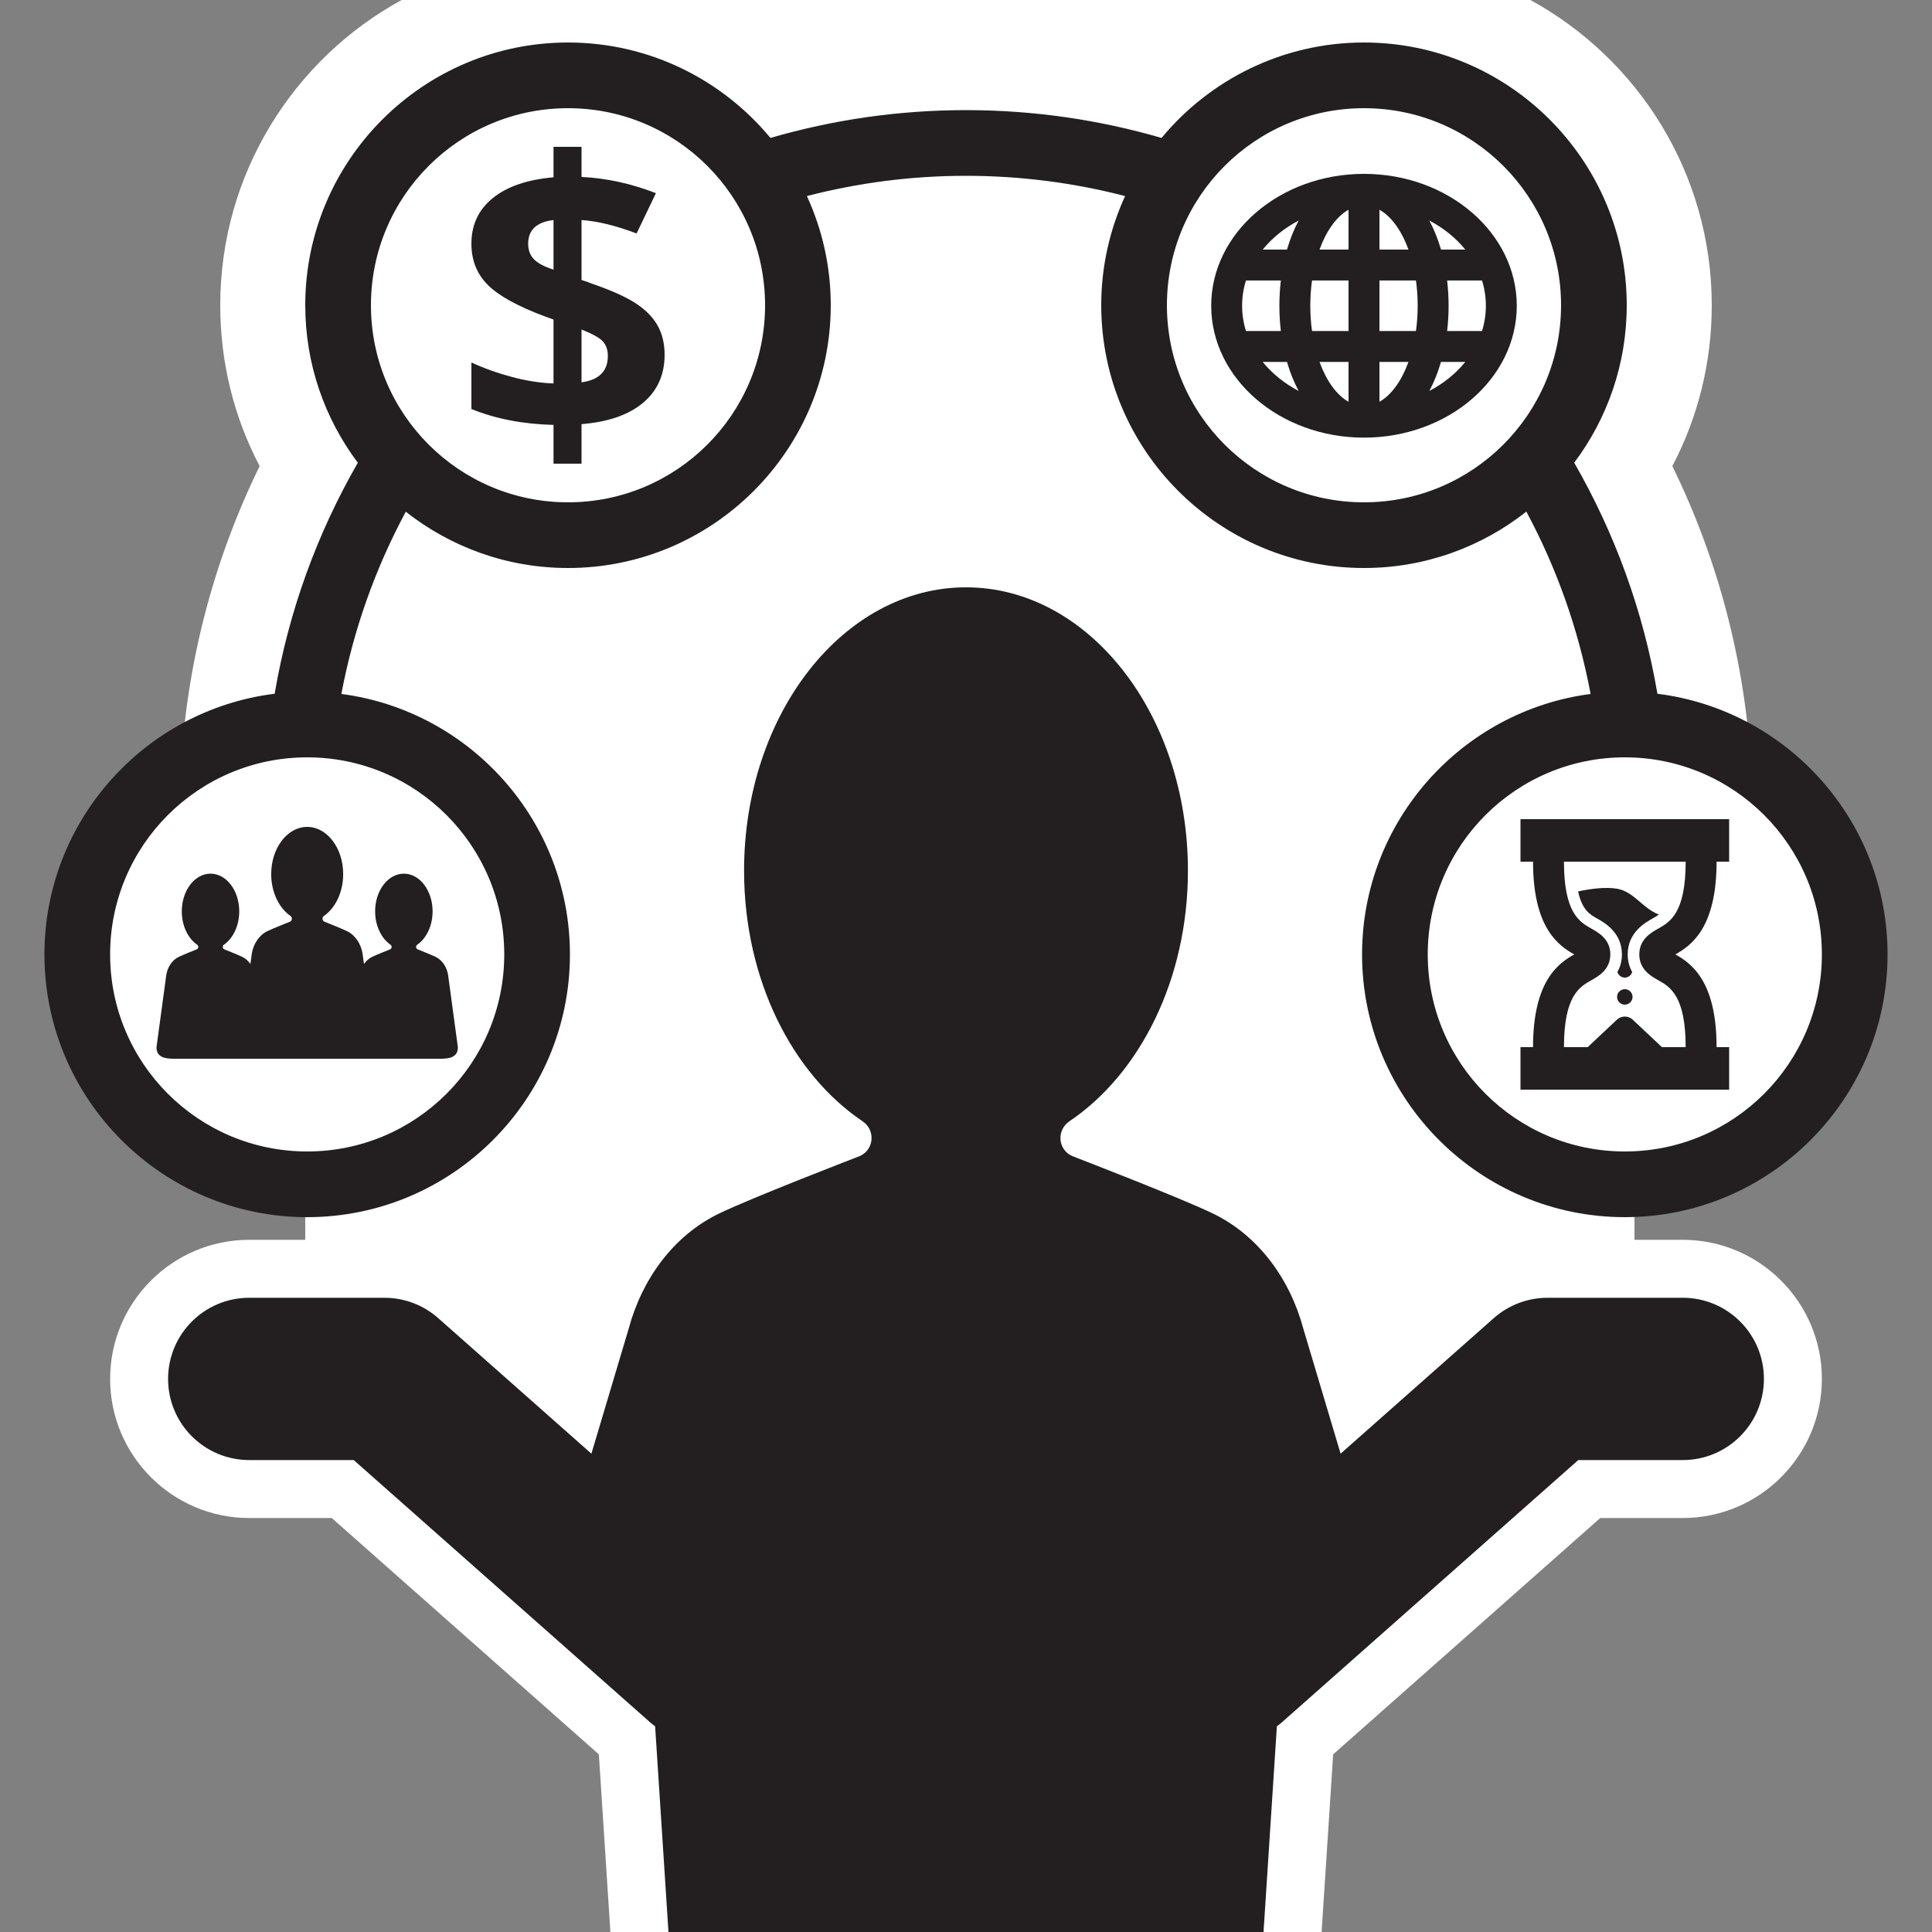 <?xml version="1.0" encoding="utf-8"?>
<!-- Generator: Adobe Illustrator 22.0.1, SVG Export Plug-In . SVG Version: 6.00 Build 0)  -->
<svg version="1.1" id="merged_icon" xmlns="http://www.w3.org/2000/svg" xmlns:xlink="http://www.w3.org/1999/xlink" x="0px"
	 y="0px" viewBox="0 0 500 500" enable-background="new 0 0 500 500" xml:space="preserve">
<rect x="0" y="0" width="500" height="500" fill="#808080" stroke="none"/>
<path fill="#FFFFFF" d="M435.5,320.864H435h-12v-15.927c30.872-1.311,55.5-26.743,55.5-57.937c0-19.902-10.028-37.457-25.302-47.903
	c-1.467-27.278-8.414-54.013-20.397-78.472C439.506,107.852,443,93.694,443,79c0-34.034-18.992-63.71-46.933-79H103.933
	C75.992,15.29,57,44.966,57,79c0,14.694,3.494,28.852,10.199,41.625c-11.983,24.459-18.93,51.194-20.397,78.472
	C31.528,209.543,21.5,227.098,21.5,247c0,31.865,25.699,57.717,57.5,57.987v15.876H64.5c-19.85,0-36,16.15-36,36s16.15,36,36,36
	h21.359l69.126,61.166l2.983,45.97h184.063h0l2.989-45.976l69.12-61.161H435h0.5c19.85,0,36-16.15,36-36
	S455.35,320.864,435.5,320.864z"/>
<path fill="#231F20" d="M428.935,179.542c-3.639-21.437-11.059-41.599-21.533-59.792C415.936,108.386,421,94.274,421,79
	c0-37.495-30.505-68-68-68c-21.057,0-39.907,9.622-52.39,24.698C284.539,31.022,267.56,28.5,250,28.5
	c-17.561,0-34.54,2.521-50.61,7.198C186.907,20.622,168.057,11,147,11c-37.495,0-68,30.505-68,68
	c0,15.278,5.067,29.393,13.605,40.759c-10.474,18.188-17.881,38.35-21.523,59.781C37.547,183.702,11.5,212.357,11.5,247
	c0,37.495,30.505,68,68,68s68-30.505,68-68c0-34.496-25.826-63.054-59.154-67.406c3.147-16.75,8.847-32.606,16.67-47.163
	C116.586,141.543,131.163,147,147,147c37.495,0,68-30.505,68-68c0-10.081-2.222-19.648-6.176-28.262
	C221.99,47.33,235.783,45.5,250,45.5c14.216,0,28.009,1.832,41.175,5.239C287.222,59.353,285,68.919,285,79
	c0,37.495,30.505,68,68,68c15.851,0,30.441-5.467,42.017-14.594c7.819,14.56,13.488,30.434,16.629,47.189
	C378.322,183.951,352.5,212.507,352.5,247c0,37.495,30.505,68,68,68s68-30.505,68-68C488.5,212.363,462.462,183.712,428.935,179.542
	z M130.5,247c0,28.167-22.833,51-51,51s-51-22.833-51-51s22.833-51,51-51S130.5,218.833,130.5,247z M147,130
	c-28.167,0-51-22.833-51-51s22.833-51,51-51s51,22.833,51,51S175.167,130,147,130z M353,130c-28.167,0-51-22.833-51-51
	s22.833-51,51-51s51,22.833,51,51S381.167,130,353,130z M420.5,298c-28.167,0-51-22.833-51-51s22.833-51,51-51
	c28.167,0,51,22.833,51,51S448.667,298,420.5,298z"/>
<path fill="#231F20" d="M143.25,109.964c-7.917-0.196-15-1.567-21.25-4.113V93.809c3.333,1.535,6.853,2.79,10.562,3.77
	c3.708,0.979,7.271,1.535,10.688,1.664V82.696l-2.188-0.784c-7.084-2.644-12.031-5.377-14.844-8.2
	C123.406,70.89,122,67.341,122,63.065c0-4.896,1.853-8.837,5.562-11.824c3.708-2.985,8.938-4.773,15.688-5.36V38h7.25v7.783
	c6.458,0.327,12.875,1.73,19.25,4.21l-5,10.428c-5.334-2.024-10.085-3.182-14.25-3.477v15.519c1.291,0.392,1.937,0.621,1.937,0.685
	c5.292,1.795,9.251,3.534,11.876,5.214c2.624,1.681,4.562,3.606,5.812,5.777c1.25,2.171,1.875,4.724,1.875,7.662
	c0,5.189-1.865,9.342-5.593,12.459c-3.73,3.117-9.031,4.953-15.906,5.507V120h-7.25V109.964z M150.501,98.949
	c4.541-0.62,6.812-2.904,6.812-6.854c0-1.469-0.406-2.684-1.219-3.647c-0.813-0.962-2.678-2.014-5.593-3.157V98.949z M143.25,69.771
	V56.945c-4.375,0.523-6.563,2.562-6.563,6.12c0,1.664,0.501,3.011,1.5,4.038C139.187,68.131,140.875,69.021,143.25,69.771z"/>
<g>
	<path fill="#231F20" d="M118.5,271.028l-2.543-18.765c-0.328-1.948-1.441-3.746-3.176-4.603c-1.141-0.564-4.687-1.966-4.687-1.966
		c-0.498-0.209-0.555-0.897-0.109-1.206c2.36-1.634,3.969-4.885,3.969-8.63c0-5.387-3.329-9.754-7.435-9.754
		s-7.435,4.367-7.435,9.754c0,3.745,1.609,6.995,3.969,8.63c0.446,0.309,0.389,0.997-0.109,1.206c0,0-3.546,1.403-4.687,1.966
		c-0.84,0.415-1.531,1.054-2.061,1.82l-0.367-2.71c-0.41-2.44-1.805-4.693-3.978-5.767c-1.429-0.706-5.871-2.463-5.871-2.463
		c-0.624-0.262-0.696-1.124-0.137-1.511c2.957-2.047,4.972-6.119,4.972-10.81c0-6.748-4.17-12.219-9.314-12.219
		c-5.144,0-9.314,5.471-9.314,12.219c0,4.691,2.016,8.763,4.972,10.81c0.559,0.387,0.487,1.249-0.137,1.511
		c0,0-4.443,1.757-5.871,2.463c-2.173,1.074-3.568,3.326-3.978,5.767l-0.367,2.709c-0.53-0.766-1.221-1.405-2.06-1.82
		c-1.141-0.564-4.687-1.966-4.687-1.966c-0.498-0.209-0.555-0.897-0.109-1.206c2.36-1.634,3.969-4.885,3.969-8.63
		c0-5.387-3.329-9.754-7.435-9.754c-4.106,0-7.435,4.367-7.435,9.754c0,3.745,1.609,6.995,3.969,8.63
		c0.446,0.309,0.389,0.997-0.109,1.206c0,0-3.546,1.403-4.687,1.966c-1.735,0.857-2.848,2.655-3.176,4.603L40.5,271.028
		c0,2.576,2.136,2.976,4.5,2.972v0h69v0C116.364,274.003,118.5,273.604,118.5,271.028z"/>
</g>
<path fill="#231F20" d="M353,44.995c-21.804,0-39.542,15.312-39.542,34.133c0,18.821,17.739,34.133,39.542,34.133
	s39.542-15.312,39.542-34.133C392.542,60.307,374.804,44.995,353,44.995z M379.213,64.591h-6.285
	c-0.795-2.741-1.814-5.266-3.027-7.524C373.597,59.015,376.775,61.579,379.213,64.591z M384.542,79.128
	c0,2.257-0.346,4.447-0.995,6.537h-9.029c0.244-2.105,0.377-4.287,0.377-6.537c0-2.25-0.132-4.431-0.377-6.537h9.029
	C384.196,74.68,384.542,76.871,384.542,79.128z M321.458,79.128c0-2.257,0.346-4.448,0.995-6.537h9.029
	c-0.244,2.106-0.377,4.287-0.377,6.537c0,2.25,0.132,4.431,0.377,6.537h-9.029C321.804,83.575,321.458,81.385,321.458,79.128z
	 M339.105,79.128c0-2.258,0.155-4.448,0.445-6.537H349v13.074h-9.449C339.26,83.576,339.105,81.386,339.105,79.128z M357,54.279
	c3.095,1.735,5.737,5.427,7.51,10.311H357V54.279z M349,54.279v10.311h-7.51C343.263,59.706,345.905,56.014,349,54.279z M349,93.665
	v10.312c-3.095-1.735-5.737-5.427-7.51-10.312H349z M357,103.976V93.665h7.51C362.737,98.549,360.095,102.241,357,103.976z
	 M357,85.665V72.591h9.449c0.29,2.089,0.445,4.279,0.445,6.537c0,2.258-0.155,4.448-0.445,6.537H357z M336.1,57.067
	c-1.213,2.258-2.231,4.782-3.027,7.524h-6.285C329.225,61.579,332.403,59.015,336.1,57.067z M326.787,93.665h6.286
	c0.795,2.742,1.814,5.266,3.027,7.524C332.403,99.24,329.225,96.677,326.787,93.665z M369.9,101.189
	c1.213-2.258,2.232-4.782,3.027-7.524h6.286C376.775,96.677,373.597,99.24,369.9,101.189z"/>
<circle fill="#231F20" cx="420.5" cy="258" r="2"/>
<path fill="#231F20" d="M421.25,247c0-5.691,4.517-8.223,6.447-9.304c0.521-0.292,1.068-0.6,1.608-1.01
	c-4.252-1.644-6.499-5.968-10.805-6.685c-3.117-0.519-7.035,0.041-10.089,0.699c1.039,4.836,3.121,6.004,4.893,6.997
	c1.929,1.081,6.446,3.613,6.446,9.304c0,1.825-0.468,3.322-1.163,4.554c0.241,0.833,1.002,1.446,1.913,1.446
	c0.911,0,1.671-0.613,1.913-1.446C421.718,250.322,421.25,248.825,421.25,247z"/>
<path fill="#231F20" d="M444.25,223h3.25v-11h-54v11h3.25c0,17.259,6.661,21.729,10.657,24c-3.996,2.271-10.657,6.741-10.657,24
	h-3.25v11h54v-11h-3.25c0-17.259-6.661-21.729-10.657-24C437.589,244.729,444.25,240.259,444.25,223z M429.163,240.313
	c-1.837,1.03-4.913,2.753-4.913,6.687s3.076,5.657,4.913,6.687c2.991,1.676,7.087,3.971,7.087,17.313h-6.141l-7.555-7.099
	c-1.155-1.085-2.954-1.085-4.109,0L410.891,271h-6.141c0-13.342,4.096-15.637,7.087-17.313c1.837-1.03,4.913-2.753,4.913-6.687
	s-3.076-5.657-4.913-6.687c-2.991-1.676-7.087-3.971-7.087-17.313h31.5C436.25,236.342,432.154,238.637,429.163,240.313z"/>
<path fill="#231F20" d="M327,500l3.454-53.232c0.499-0.369,0.989-0.758,1.462-1.178l76.541-67.727H435.5c11.598,0,21-9.402,21-21
	s-9.402-21-21-21h-35c-5.127,0-10.077,1.875-13.916,5.273l-39.638,35.074l-9.655-32.372c-3.427-12.746-11.538-24.085-23.465-29.819
	c-8.811-4.236-36.206-14.778-36.206-14.778c-3.848-1.57-4.29-6.742-0.845-9.064c18.232-12.285,30.66-36.717,30.66-64.863
	c0-40.49-25.715-73.314-57.435-73.314s-57.435,32.824-57.435,73.314c0,28.146,12.428,52.579,30.66,64.863
	c3.446,2.322,3.003,7.494-0.845,9.064c0,0-27.395,10.542-36.206,14.778c-11.927,5.734-20.038,17.073-23.465,29.819l-9.655,32.372
	l-39.638-35.074c-3.839-3.397-8.789-5.273-13.916-5.273h-35c-11.598,0-21,9.402-21,21s9.402,21,21,21h27.043l76.541,67.727
	c0.474,0.419,0.963,0.809,1.462,1.178L173,500H327z"/>
</svg>
